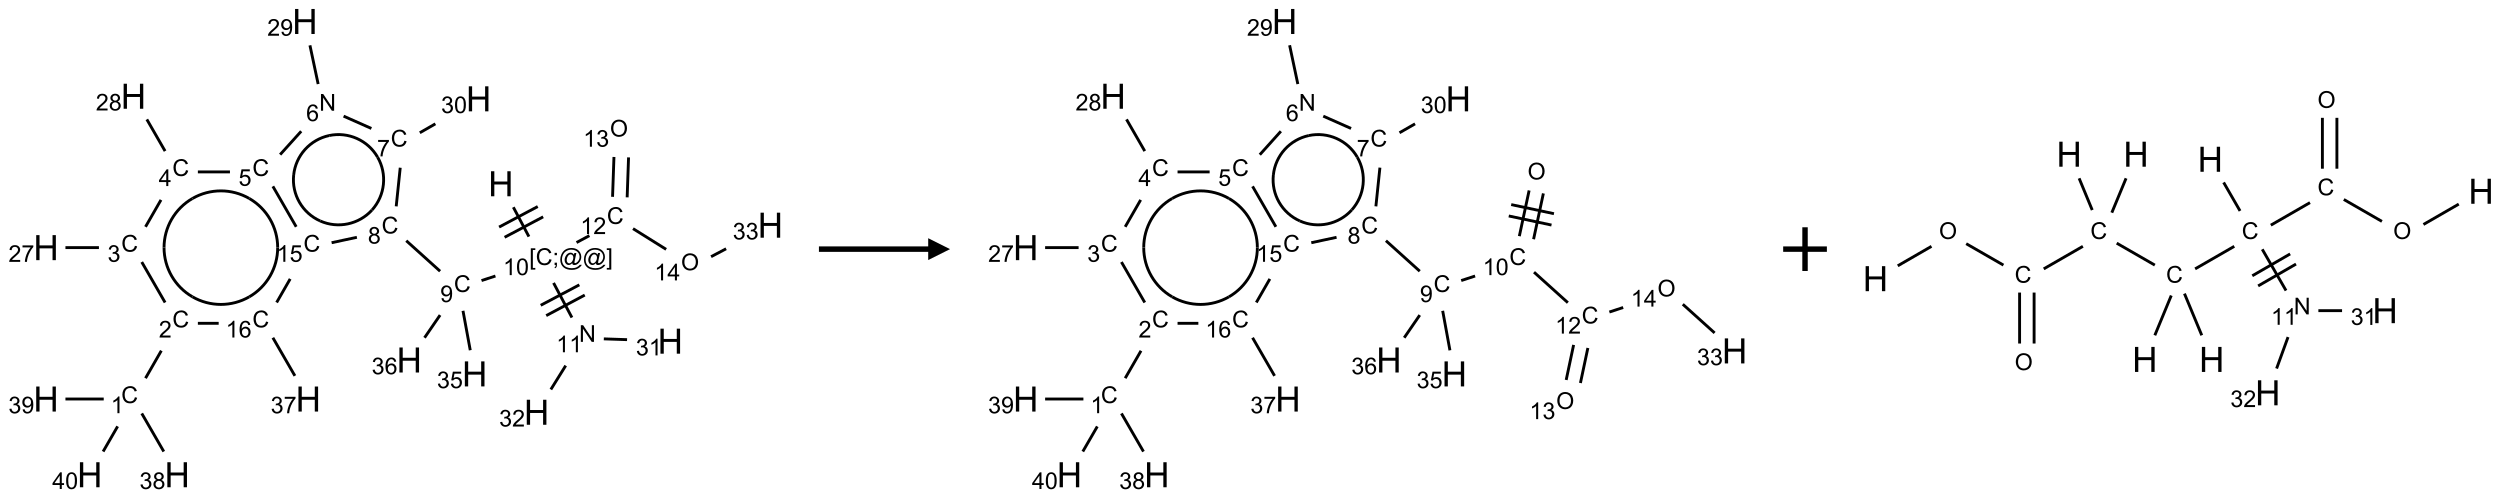 <?xml version="1.0" encoding="UTF-8"?>
<svg xmlns="http://www.w3.org/2000/svg" xmlns:xlink="http://www.w3.org/1999/xlink" width="1144" height="228" viewBox="0 0 1144 228">
<defs>
<g>
<g id="glyph-0-0">
<path d="M 2 0 L 2 -10 L 10 -10 L 10 0 Z M 2.25 -0.25 L 9.75 -0.25 L 9.75 -9.75 L 2.25 -9.75 Z M 2.25 -0.25 "/>
</g>
<g id="glyph-0-1">
<path d="M 1.281 0 L 1.281 -11.453 L 2.797 -11.453 L 2.797 -6.75 L 8.75 -6.75 L 8.75 -11.453 L 10.266 -11.453 L 10.266 0 L 8.75 0 L 8.75 -5.398 L 2.797 -5.398 L 2.797 0 Z M 1.281 0 "/>
</g>
<g id="glyph-1-0">
<path d="M 1.332 0 L 1.332 -6.668 L 6.668 -6.668 L 6.668 0 Z M 1.5 -0.168 L 6.5 -0.168 L 6.5 -6.5 L 1.5 -6.5 Z M 1.5 -0.168 "/>
</g>
<g id="glyph-1-1">
<path d="M 0.723 2.121 L 0.723 -7.637 L 2.793 -7.637 L 2.793 -6.859 L 1.66 -6.859 L 1.66 1.344 L 2.793 1.344 L 2.793 2.121 Z M 0.723 2.121 "/>
</g>
<g id="glyph-1-2">
<path d="M 6.27 -2.676 L 7.281 -2.422 C 7.07 -1.594 6.688 -0.961 6.137 -0.523 C 5.586 -0.086 4.914 0.129 4.121 0.129 C 3.297 0.129 2.629 -0.039 2.113 -0.371 C 1.598 -0.707 1.203 -1.191 0.934 -1.828 C 0.664 -2.465 0.531 -3.145 0.531 -3.875 C 0.531 -4.672 0.684 -5.363 0.988 -5.957 C 1.293 -6.547 1.723 -6.996 2.285 -7.305 C 2.844 -7.613 3.461 -7.766 4.137 -7.766 C 4.898 -7.766 5.543 -7.57 6.062 -7.184 C 6.582 -6.793 6.945 -6.246 7.152 -5.543 L 6.156 -5.309 C 5.98 -5.863 5.723 -6.266 5.387 -6.52 C 5.051 -6.773 4.625 -6.902 4.113 -6.902 C 3.527 -6.902 3.039 -6.762 2.645 -6.48 C 2.25 -6.199 1.973 -5.82 1.812 -5.348 C 1.652 -4.871 1.574 -4.383 1.574 -3.879 C 1.574 -3.23 1.668 -2.664 1.855 -2.18 C 2.047 -1.695 2.34 -1.332 2.738 -1.094 C 3.137 -0.855 3.57 -0.734 4.035 -0.734 C 4.602 -0.734 5.082 -0.898 5.473 -1.223 C 5.867 -1.551 6.133 -2.035 6.27 -2.676 Z M 6.27 -2.676 "/>
</g>
<g id="glyph-1-3">
<path d="M 0.949 -4.465 L 0.949 -5.531 L 2.016 -5.531 L 2.016 -4.465 Z M 0.949 0 L 0.949 -1.066 L 2.016 -1.066 L 2.016 0 C 2.016 0.391 1.945 0.711 1.809 0.949 C 1.668 1.191 1.449 1.379 1.145 1.512 L 0.887 1.109 C 1.082 1.023 1.23 0.895 1.324 0.727 C 1.418 0.559 1.469 0.316 1.48 0 Z M 0.949 0 "/>
</g>
<g id="glyph-1-4">
<path d="M 6.047 -0.848 C 5.82 -0.59 5.57 -0.379 5.289 -0.223 C 5.008 -0.062 4.73 0.016 4.449 0.016 C 4.141 0.016 3.84 -0.074 3.547 -0.254 C 3.254 -0.434 3.02 -0.715 2.836 -1.09 C 2.652 -1.465 2.562 -1.875 2.562 -2.324 C 2.562 -2.875 2.703 -3.43 2.988 -3.98 C 3.27 -4.535 3.621 -4.953 4.043 -5.23 C 4.461 -5.508 4.871 -5.645 5.266 -5.645 C 5.566 -5.645 5.855 -5.566 6.129 -5.41 C 6.402 -5.25 6.641 -5.012 6.84 -4.688 L 7.016 -5.496 L 7.949 -5.496 L 7.199 -2 C 7.094 -1.516 7.043 -1.246 7.043 -1.191 C 7.043 -1.098 7.078 -1.02 7.148 -0.949 C 7.219 -0.883 7.305 -0.848 7.406 -0.848 C 7.59 -0.848 7.832 -0.953 8.129 -1.168 C 8.527 -1.445 8.84 -1.816 9.07 -2.285 C 9.301 -2.75 9.418 -3.234 9.418 -3.73 C 9.418 -4.309 9.27 -4.852 8.973 -5.355 C 8.676 -5.859 8.23 -6.262 7.645 -6.562 C 7.055 -6.863 6.406 -7.016 5.691 -7.016 C 4.879 -7.016 4.137 -6.824 3.465 -6.445 C 2.793 -6.066 2.273 -5.52 1.902 -4.809 C 1.535 -4.098 1.348 -3.34 1.348 -2.527 C 1.348 -1.676 1.535 -0.941 1.902 -0.328 C 2.273 0.285 2.809 0.742 3.508 1.035 C 4.207 1.328 4.984 1.473 5.832 1.473 C 6.742 1.473 7.504 1.32 8.121 1.016 C 8.734 0.711 9.195 0.34 9.5 -0.098 L 10.441 -0.098 C 10.266 0.266 9.961 0.637 9.531 1.016 C 9.102 1.395 8.59 1.695 7.996 1.914 C 7.402 2.133 6.688 2.246 5.848 2.246 C 5.078 2.246 4.367 2.145 3.715 1.949 C 3.066 1.75 2.512 1.453 2.051 1.055 C 1.594 0.656 1.25 0.199 1.016 -0.316 C 0.723 -0.973 0.578 -1.684 0.578 -2.441 C 0.578 -3.289 0.75 -4.098 1.098 -4.863 C 1.523 -5.805 2.125 -6.527 2.902 -7.027 C 3.684 -7.527 4.629 -7.777 5.738 -7.777 C 6.602 -7.777 7.375 -7.602 8.059 -7.246 C 8.746 -6.895 9.285 -6.371 9.684 -5.672 C 10.02 -5.07 10.188 -4.418 10.188 -3.715 C 10.188 -2.707 9.832 -1.812 9.125 -1.031 C 8.492 -0.328 7.801 0.02 7.051 0.02 C 6.812 0.02 6.617 -0.016 6.473 -0.09 C 6.324 -0.16 6.215 -0.266 6.145 -0.402 C 6.102 -0.488 6.066 -0.637 6.047 -0.848 Z M 3.527 -2.262 C 3.527 -1.785 3.641 -1.414 3.863 -1.152 C 4.09 -0.887 4.348 -0.754 4.641 -0.754 C 4.836 -0.754 5.039 -0.812 5.254 -0.93 C 5.469 -1.047 5.676 -1.219 5.871 -1.449 C 6.066 -1.676 6.23 -1.969 6.355 -2.32 C 6.48 -2.672 6.543 -3.027 6.543 -3.379 C 6.543 -3.852 6.426 -4.219 6.191 -4.48 C 5.957 -4.738 5.672 -4.871 5.332 -4.871 C 5.109 -4.871 4.902 -4.812 4.707 -4.699 C 4.512 -4.586 4.32 -4.406 4.137 -4.156 C 3.953 -3.906 3.805 -3.602 3.691 -3.246 C 3.582 -2.887 3.527 -2.559 3.527 -2.262 Z M 3.527 -2.262 "/>
</g>
<g id="glyph-1-5">
<path d="M 2.27 2.121 L 0.203 2.121 L 0.203 1.344 L 1.332 1.344 L 1.332 -6.859 L 0.203 -6.859 L 0.203 -7.637 L 2.27 -7.637 Z M 2.27 2.121 "/>
</g>
<g id="glyph-1-6">
<path d="M 3.973 0 L 3.035 0 L 3.035 -5.973 C 2.809 -5.758 2.516 -5.543 2.148 -5.328 C 1.781 -5.113 1.453 -4.953 1.16 -4.844 L 1.16 -5.75 C 1.684 -5.996 2.145 -6.297 2.535 -6.645 C 2.93 -6.996 3.207 -7.336 3.371 -7.668 L 3.973 -7.668 Z M 3.973 0 "/>
</g>
<g id="glyph-1-7">
<path d="M 0.441 -3.766 C 0.441 -4.668 0.535 -5.395 0.723 -5.945 C 0.906 -6.496 1.184 -6.922 1.551 -7.219 C 1.918 -7.516 2.375 -7.668 2.934 -7.668 C 3.344 -7.668 3.703 -7.586 4.012 -7.418 C 4.32 -7.254 4.574 -7.016 4.777 -6.707 C 4.977 -6.395 5.137 -6.016 5.25 -5.57 C 5.363 -5.125 5.422 -4.523 5.422 -3.766 C 5.422 -2.871 5.328 -2.148 5.145 -1.598 C 4.961 -1.047 4.688 -0.621 4.32 -0.32 C 3.953 -0.02 3.492 0.129 2.934 0.129 C 2.195 0.129 1.617 -0.133 1.199 -0.66 C 0.695 -1.297 0.441 -2.332 0.441 -3.766 Z M 1.406 -3.766 C 1.406 -2.512 1.555 -1.68 1.848 -1.262 C 2.141 -0.848 2.5 -0.641 2.934 -0.641 C 3.363 -0.641 3.727 -0.848 4.02 -1.266 C 4.312 -1.684 4.457 -2.516 4.457 -3.766 C 4.457 -5.023 4.312 -5.859 4.02 -6.27 C 3.727 -6.684 3.359 -6.891 2.922 -6.891 C 2.492 -6.891 2.148 -6.707 1.891 -6.344 C 1.566 -5.879 1.406 -5.02 1.406 -3.766 Z M 1.406 -3.766 "/>
</g>
<g id="glyph-1-8">
<path d="M 0.582 -1.766 L 1.484 -1.848 C 1.562 -1.426 1.707 -1.117 1.922 -0.926 C 2.137 -0.734 2.414 -0.641 2.75 -0.641 C 3.039 -0.641 3.289 -0.707 3.508 -0.84 C 3.727 -0.973 3.902 -1.148 4.043 -1.367 C 4.18 -1.586 4.297 -1.887 4.391 -2.262 C 4.484 -2.637 4.531 -3.016 4.531 -3.406 C 4.531 -3.449 4.531 -3.512 4.527 -3.594 C 4.34 -3.297 4.082 -3.055 3.758 -2.867 C 3.434 -2.68 3.082 -2.59 2.703 -2.59 C 2.07 -2.59 1.535 -2.816 1.098 -3.277 C 0.66 -3.734 0.441 -4.34 0.441 -5.09 C 0.441 -5.863 0.672 -6.484 1.129 -6.957 C 1.586 -7.43 2.156 -7.668 2.844 -7.668 C 3.34 -7.668 3.793 -7.531 4.207 -7.266 C 4.617 -7 4.93 -6.617 5.145 -6.121 C 5.355 -5.629 5.465 -4.91 5.465 -3.973 C 5.465 -2.996 5.359 -2.223 5.145 -1.645 C 4.934 -1.066 4.617 -0.625 4.199 -0.324 C 3.781 -0.02 3.293 0.129 2.73 0.129 C 2.133 0.129 1.645 -0.035 1.266 -0.367 C 0.887 -0.699 0.66 -1.164 0.582 -1.766 Z M 4.422 -5.137 C 4.422 -5.676 4.277 -6.102 3.992 -6.418 C 3.707 -6.734 3.359 -6.891 2.957 -6.891 C 2.543 -6.891 2.18 -6.719 1.871 -6.379 C 1.562 -6.039 1.406 -5.598 1.406 -5.059 C 1.406 -4.57 1.555 -4.176 1.848 -3.871 C 2.141 -3.566 2.5 -3.418 2.934 -3.418 C 3.367 -3.418 3.723 -3.57 4.004 -3.871 C 4.281 -4.176 4.422 -4.598 4.422 -5.137 Z M 4.422 -5.137 "/>
</g>
<g id="glyph-1-9">
<path d="M 1.887 -4.141 C 1.496 -4.281 1.207 -4.484 1.02 -4.75 C 0.832 -5.016 0.738 -5.328 0.738 -5.699 C 0.738 -6.254 0.938 -6.719 1.34 -7.098 C 1.738 -7.477 2.27 -7.668 2.934 -7.668 C 3.598 -7.668 4.137 -7.473 4.543 -7.086 C 4.949 -6.699 5.152 -6.227 5.152 -5.672 C 5.152 -5.316 5.059 -5.008 4.871 -4.746 C 4.688 -4.484 4.406 -4.281 4.027 -4.141 C 4.496 -3.988 4.852 -3.742 5.098 -3.402 C 5.34 -3.062 5.465 -2.656 5.465 -2.184 C 5.465 -1.531 5.234 -0.98 4.77 -0.535 C 4.309 -0.09 3.703 0.129 2.949 0.129 C 2.195 0.129 1.586 -0.094 1.125 -0.539 C 0.664 -0.984 0.434 -1.543 0.434 -2.207 C 0.434 -2.703 0.559 -3.121 0.809 -3.457 C 1.062 -3.793 1.422 -4.02 1.887 -4.141 Z M 1.699 -5.73 C 1.699 -5.367 1.812 -5.074 2.047 -4.844 C 2.281 -4.613 2.582 -4.5 2.953 -4.5 C 3.312 -4.5 3.609 -4.613 3.84 -4.84 C 4.07 -5.066 4.188 -5.348 4.188 -5.676 C 4.188 -6.02 4.07 -6.309 3.832 -6.543 C 3.594 -6.777 3.297 -6.895 2.941 -6.895 C 2.586 -6.895 2.289 -6.781 2.051 -6.551 C 1.816 -6.324 1.699 -6.047 1.699 -5.73 Z M 1.395 -2.203 C 1.395 -1.938 1.461 -1.676 1.586 -1.426 C 1.711 -1.176 1.902 -0.984 2.152 -0.848 C 2.402 -0.711 2.672 -0.641 2.957 -0.641 C 3.406 -0.641 3.777 -0.785 4.066 -1.074 C 4.359 -1.363 4.504 -1.727 4.504 -2.172 C 4.504 -2.625 4.355 -2.996 4.055 -3.293 C 3.754 -3.586 3.379 -3.734 2.926 -3.734 C 2.484 -3.734 2.121 -3.59 1.832 -3.297 C 1.543 -3.004 1.395 -2.641 1.395 -2.203 Z M 1.395 -2.203 "/>
</g>
<g id="glyph-1-10">
<path d="M 0.504 -6.637 L 0.504 -7.535 L 5.449 -7.535 L 5.449 -6.809 C 4.961 -6.289 4.48 -5.602 4.004 -4.746 C 3.527 -3.887 3.156 -3.004 2.895 -2.098 C 2.707 -1.461 2.59 -0.762 2.535 0 L 1.574 0 C 1.582 -0.602 1.703 -1.328 1.926 -2.176 C 2.152 -3.027 2.477 -3.848 2.898 -4.637 C 3.32 -5.426 3.77 -6.094 4.246 -6.637 Z M 0.504 -6.637 "/>
</g>
<g id="glyph-1-11">
<path d="M 0.449 -2.016 L 1.387 -2.141 C 1.492 -1.609 1.676 -1.227 1.934 -0.992 C 2.191 -0.758 2.508 -0.641 2.879 -0.641 C 3.32 -0.641 3.695 -0.793 3.996 -1.098 C 4.301 -1.402 4.453 -1.781 4.453 -2.234 C 4.453 -2.664 4.312 -3.02 4.031 -3.301 C 3.75 -3.578 3.391 -3.719 2.957 -3.719 C 2.781 -3.719 2.562 -3.684 2.297 -3.613 L 2.402 -4.438 C 2.465 -4.43 2.516 -4.426 2.551 -4.426 C 2.949 -4.426 3.312 -4.531 3.629 -4.738 C 3.949 -4.949 4.109 -5.27 4.109 -5.703 C 4.109 -6.047 3.992 -6.332 3.762 -6.559 C 3.527 -6.785 3.227 -6.895 2.859 -6.895 C 2.496 -6.895 2.191 -6.781 1.949 -6.551 C 1.707 -6.324 1.547 -5.98 1.48 -5.52 L 0.543 -5.688 C 0.656 -6.316 0.918 -6.805 1.324 -7.148 C 1.73 -7.492 2.234 -7.668 2.84 -7.668 C 3.254 -7.668 3.641 -7.578 3.988 -7.398 C 4.34 -7.219 4.609 -6.977 4.793 -6.668 C 4.98 -6.359 5.074 -6.031 5.074 -5.684 C 5.074 -5.352 4.984 -5.051 4.809 -4.781 C 4.629 -4.512 4.367 -4.297 4.02 -4.137 C 4.473 -4.031 4.824 -3.816 5.074 -3.488 C 5.324 -3.16 5.449 -2.75 5.449 -2.254 C 5.449 -1.59 5.203 -1.023 4.719 -0.559 C 4.234 -0.098 3.617 0.137 2.875 0.137 C 2.203 0.137 1.648 -0.062 1.207 -0.465 C 0.762 -0.863 0.512 -1.379 0.449 -2.016 Z M 0.449 -2.016 "/>
</g>
<g id="glyph-1-12">
<path d="M 0.812 0 L 0.812 -7.637 L 1.848 -7.637 L 5.859 -1.641 L 5.859 -7.637 L 6.828 -7.637 L 6.828 0 L 5.793 0 L 1.781 -6 L 1.781 0 Z M 0.812 0 "/>
</g>
<g id="glyph-1-13">
<path d="M 5.309 -5.766 L 4.375 -5.691 C 4.293 -6.059 4.172 -6.328 4.02 -6.496 C 3.766 -6.762 3.453 -6.895 3.082 -6.895 C 2.785 -6.895 2.523 -6.812 2.297 -6.645 C 2 -6.43 1.77 -6.117 1.598 -5.703 C 1.43 -5.289 1.34 -4.703 1.332 -3.938 C 1.559 -4.281 1.836 -4.535 2.16 -4.703 C 2.488 -4.871 2.828 -4.953 3.188 -4.953 C 3.812 -4.953 4.344 -4.723 4.785 -4.262 C 5.223 -3.801 5.441 -3.207 5.441 -2.48 C 5.441 -2 5.34 -1.555 5.133 -1.145 C 4.926 -0.73 4.641 -0.418 4.281 -0.199 C 3.922 0.02 3.512 0.129 3.051 0.129 C 2.27 0.129 1.633 -0.156 1.141 -0.73 C 0.648 -1.305 0.402 -2.254 0.402 -3.574 C 0.402 -5.051 0.672 -6.121 1.219 -6.793 C 1.695 -7.375 2.336 -7.668 3.141 -7.668 C 3.742 -7.668 4.234 -7.5 4.617 -7.16 C 5 -6.824 5.23 -6.359 5.309 -5.766 Z M 1.48 -2.473 C 1.48 -2.152 1.547 -1.844 1.684 -1.547 C 1.82 -1.25 2.016 -1.027 2.262 -0.871 C 2.508 -0.719 2.766 -0.641 3.035 -0.641 C 3.434 -0.641 3.773 -0.801 4.059 -1.121 C 4.344 -1.441 4.484 -1.875 4.484 -2.422 C 4.484 -2.949 4.344 -3.367 4.062 -3.668 C 3.781 -3.973 3.426 -4.125 3 -4.125 C 2.578 -4.125 2.219 -3.973 1.922 -3.668 C 1.625 -3.363 1.48 -2.969 1.48 -2.473 Z M 1.48 -2.473 "/>
</g>
<g id="glyph-1-14">
<path d="M 5.371 -0.902 L 5.371 0 L 0.324 0 C 0.316 -0.227 0.352 -0.441 0.434 -0.652 C 0.562 -0.996 0.766 -1.332 1.051 -1.668 C 1.332 -2 1.742 -2.387 2.277 -2.824 C 3.105 -3.504 3.668 -4.043 3.957 -4.441 C 4.25 -4.84 4.395 -5.215 4.395 -5.566 C 4.395 -5.938 4.262 -6.254 3.996 -6.508 C 3.73 -6.762 3.387 -6.891 2.957 -6.891 C 2.508 -6.891 2.145 -6.754 1.875 -6.484 C 1.605 -6.215 1.469 -5.84 1.465 -5.359 L 0.5 -5.457 C 0.566 -6.176 0.812 -6.727 1.246 -7.102 C 1.676 -7.477 2.254 -7.668 2.98 -7.668 C 3.711 -7.668 4.293 -7.465 4.719 -7.059 C 5.145 -6.652 5.359 -6.148 5.359 -5.547 C 5.359 -5.242 5.297 -4.941 5.172 -4.645 C 5.047 -4.352 4.84 -4.039 4.551 -3.715 C 4.262 -3.387 3.777 -2.938 3.105 -2.371 C 2.543 -1.898 2.18 -1.578 2.02 -1.41 C 1.859 -1.242 1.73 -1.07 1.625 -0.902 Z M 5.371 -0.902 "/>
</g>
<g id="glyph-1-15">
<path d="M 0.441 -2 L 1.426 -2.082 C 1.5 -1.605 1.668 -1.242 1.934 -1.004 C 2.199 -0.762 2.52 -0.641 2.895 -0.641 C 3.348 -0.641 3.73 -0.812 4.043 -1.152 C 4.355 -1.492 4.512 -1.941 4.512 -2.504 C 4.512 -3.039 4.359 -3.461 4.059 -3.77 C 3.758 -4.078 3.367 -4.234 2.879 -4.234 C 2.578 -4.234 2.305 -4.164 2.062 -4.027 C 1.82 -3.891 1.629 -3.715 1.488 -3.496 L 0.609 -3.609 L 1.348 -7.531 L 5.145 -7.531 L 5.145 -6.637 L 2.098 -6.637 L 1.688 -4.582 C 2.145 -4.902 2.625 -5.062 3.129 -5.062 C 3.797 -5.062 4.359 -4.832 4.816 -4.371 C 5.277 -3.91 5.504 -3.312 5.504 -2.59 C 5.504 -1.898 5.305 -1.301 4.902 -0.797 C 4.41 -0.18 3.742 0.129 2.895 0.129 C 2.199 0.129 1.633 -0.062 1.195 -0.453 C 0.758 -0.844 0.504 -1.359 0.441 -2 Z M 0.441 -2 "/>
</g>
<g id="glyph-1-16">
<path d="M 3.449 0 L 3.449 -1.828 L 0.137 -1.828 L 0.137 -2.688 L 3.621 -7.637 L 4.387 -7.637 L 4.387 -2.688 L 5.418 -2.688 L 5.418 -1.828 L 4.387 -1.828 L 4.387 0 Z M 3.449 -2.688 L 3.449 -6.129 L 1.059 -2.688 Z M 3.449 -2.688 "/>
</g>
<g id="glyph-1-17">
<path d="M 0.516 -3.719 C 0.516 -4.984 0.855 -5.977 1.535 -6.695 C 2.215 -7.414 3.094 -7.77 4.172 -7.77 C 4.875 -7.77 5.512 -7.602 6.078 -7.266 C 6.645 -6.93 7.074 -6.461 7.371 -5.855 C 7.668 -5.254 7.816 -4.57 7.816 -3.809 C 7.816 -3.035 7.66 -2.34 7.348 -1.73 C 7.035 -1.117 6.594 -0.656 6.02 -0.34 C 5.449 -0.027 4.828 0.129 4.168 0.129 C 3.449 0.129 2.805 -0.043 2.238 -0.391 C 1.672 -0.738 1.246 -1.211 0.953 -1.812 C 0.66 -2.414 0.516 -3.047 0.516 -3.719 Z M 1.559 -3.703 C 1.559 -2.781 1.805 -2.059 2.301 -1.527 C 2.793 -1 3.414 -0.734 4.16 -0.734 C 4.922 -0.734 5.547 -1 6.039 -1.535 C 6.531 -2.07 6.777 -2.828 6.777 -3.812 C 6.777 -4.434 6.672 -4.977 6.461 -5.441 C 6.25 -5.902 5.945 -6.262 5.539 -6.52 C 5.133 -6.773 4.68 -6.902 4.176 -6.902 C 3.461 -6.902 2.848 -6.656 2.332 -6.164 C 1.816 -5.672 1.559 -4.852 1.559 -3.703 Z M 1.559 -3.703 "/>
</g>
</g>
</defs>
<path fill="none" stroke-width="0.033" stroke-linecap="butt" stroke-linejoin="miter" stroke="rgb(0%, 0%, 0%)" stroke-opacity="1" stroke-miterlimit="10" d="M 5.346 2.125 L 5.524 2.461 " transform="matrix(40, 0, 0, 40, 21.066, 9.826)"/>
<path fill="none" stroke-width="0.033" stroke-linecap="butt" stroke-linejoin="miter" stroke="rgb(0%, 0%, 0%)" stroke-opacity="1" stroke-miterlimit="10" d="M 5.246 2.469 L 5.687 2.235 " transform="matrix(40, 0, 0, 40, 21.066, 9.826)"/>
<path fill="none" stroke-width="0.033" stroke-linecap="butt" stroke-linejoin="miter" stroke="rgb(0%, 0%, 0%)" stroke-opacity="1" stroke-miterlimit="10" d="M 5.183 2.352 L 5.625 2.117 " transform="matrix(40, 0, 0, 40, 21.066, 9.826)"/>
<path fill="none" stroke-width="0.033" stroke-linecap="butt" stroke-linejoin="miter" stroke="rgb(0%, 0%, 0%)" stroke-opacity="1" stroke-miterlimit="10" d="M 5.141 2.912 L 4.982 2.964 " transform="matrix(40, 0, 0, 40, 21.066, 9.826)"/>
<path fill="none" stroke-width="0.033" stroke-linecap="butt" stroke-linejoin="miter" stroke="rgb(0%, 0%, 0%)" stroke-opacity="1" stroke-miterlimit="10" d="M 4.508 2.857 L 4.121 2.508 " transform="matrix(40, 0, 0, 40, 21.066, 9.826)"/>
<path fill="none" stroke-width="0.033" stroke-linecap="butt" stroke-linejoin="miter" stroke="rgb(0%, 0%, 0%)" stroke-opacity="1" stroke-miterlimit="10" d="M 4.006 2.115 L 4.052 1.673 " transform="matrix(40, 0, 0, 40, 21.066, 9.826)"/>
<path fill="none" stroke-width="0.033" stroke-linecap="butt" stroke-linejoin="miter" stroke="rgb(0%, 0%, 0%)" stroke-opacity="1" stroke-miterlimit="10" d="M 4.276 1.273 L 4.454 1.171 " transform="matrix(40, 0, 0, 40, 21.066, 9.826)"/>
<path fill="none" stroke-width="0.033" stroke-linecap="butt" stroke-linejoin="miter" stroke="rgb(0%, 0%, 0%)" stroke-opacity="1" stroke-miterlimit="10" d="M 3.722 1.224 L 3.404 1.083 " transform="matrix(40, 0, 0, 40, 21.066, 9.826)"/>
<path fill="none" stroke-width="0.033" stroke-linecap="butt" stroke-linejoin="miter" stroke="rgb(0%, 0%, 0%)" stroke-opacity="1" stroke-miterlimit="10" d="M 3.113 0.716 L 3.019 0.273 " transform="matrix(40, 0, 0, 40, 21.066, 9.826)"/>
<path fill="none" stroke-width="0.033" stroke-linecap="butt" stroke-linejoin="miter" stroke="rgb(0%, 0%, 0%)" stroke-opacity="1" stroke-miterlimit="10" d="M 2.919 1.256 L 2.678 1.523 " transform="matrix(40, 0, 0, 40, 21.066, 9.826)"/>
<path fill="none" stroke-width="0.033" stroke-linecap="butt" stroke-linejoin="miter" stroke="rgb(0%, 0%, 0%)" stroke-opacity="1" stroke-miterlimit="10" d="M 2.104 1.721 L 1.737 1.721 " transform="matrix(40, 0, 0, 40, 21.066, 9.826)"/>
<path fill="none" stroke-width="0.033" stroke-linecap="butt" stroke-linejoin="miter" stroke="rgb(0%, 0%, 0%)" stroke-opacity="1" stroke-miterlimit="10" d="M 1.362 1.483 L 1.153 1.12 " transform="matrix(40, 0, 0, 40, 21.066, 9.826)"/>
<path fill="none" stroke-width="0.033" stroke-linecap="butt" stroke-linejoin="miter" stroke="rgb(0%, 0%, 0%)" stroke-opacity="1" stroke-miterlimit="10" d="M 1.315 2.041 L 1.138 2.349 " transform="matrix(40, 0, 0, 40, 21.066, 9.826)"/>
<path fill="none" stroke-width="0.033" stroke-linecap="butt" stroke-linejoin="miter" stroke="rgb(0%, 0%, 0%)" stroke-opacity="1" stroke-miterlimit="10" d="M 0.605 2.587 L 0.222 2.587 " transform="matrix(40, 0, 0, 40, 21.066, 9.826)"/>
<path fill="none" stroke-width="0.033" stroke-linecap="butt" stroke-linejoin="miter" stroke="rgb(0%, 0%, 0%)" stroke-opacity="1" stroke-miterlimit="10" d="M 1.095 2.752 L 1.362 3.215 " transform="matrix(40, 0, 0, 40, 21.066, 9.826)"/>
<path fill="none" stroke-width="0.033" stroke-linecap="butt" stroke-linejoin="miter" stroke="rgb(0%, 0%, 0%)" stroke-opacity="1" stroke-miterlimit="10" d="M 1.319 3.766 L 1.138 4.081 " transform="matrix(40, 0, 0, 40, 21.066, 9.826)"/>
<path fill="none" stroke-width="0.033" stroke-linecap="butt" stroke-linejoin="miter" stroke="rgb(0%, 0%, 0%)" stroke-opacity="1" stroke-miterlimit="10" d="M 1.095 4.484 L 1.347 4.92 " transform="matrix(40, 0, 0, 40, 21.066, 9.826)"/>
<path fill="none" stroke-width="0.033" stroke-linecap="butt" stroke-linejoin="miter" stroke="rgb(0%, 0%, 0%)" stroke-opacity="1" stroke-miterlimit="10" d="M 0.66 4.319 L 0.222 4.319 " transform="matrix(40, 0, 0, 40, 21.066, 9.826)"/>
<path fill="none" stroke-width="0.033" stroke-linecap="butt" stroke-linejoin="miter" stroke="rgb(0%, 0%, 0%)" stroke-opacity="1" stroke-miterlimit="10" d="M 0.819 4.632 L 0.653 4.92 " transform="matrix(40, 0, 0, 40, 21.066, 9.826)"/>
<path fill="none" stroke-width="0.033" stroke-linecap="butt" stroke-linejoin="miter" stroke="rgb(0%, 0%, 0%)" stroke-opacity="1" stroke-miterlimit="10" d="M 1.737 3.453 L 1.975 3.453 " transform="matrix(40, 0, 0, 40, 21.066, 9.826)"/>
<path fill="none" stroke-width="0.033" stroke-linecap="butt" stroke-linejoin="miter" stroke="rgb(0%, 0%, 0%)" stroke-opacity="1" stroke-miterlimit="10" d="M 2.595 3.618 L 2.847 4.054 " transform="matrix(40, 0, 0, 40, 21.066, 9.826)"/>
<path fill="none" stroke-width="0.033" stroke-linecap="butt" stroke-linejoin="miter" stroke="rgb(0%, 0%, 0%)" stroke-opacity="1" stroke-miterlimit="10" d="M 2.638 3.215 L 2.793 2.945 " transform="matrix(40, 0, 0, 40, 21.066, 9.826)"/>
<path fill="none" stroke-width="0.033" stroke-linecap="butt" stroke-linejoin="miter" stroke="rgb(0%, 0%, 0%)" stroke-opacity="1" stroke-miterlimit="10" d="M 2.862 2.349 L 2.595 1.886 " transform="matrix(40, 0, 0, 40, 21.066, 9.826)"/>
<path fill="none" stroke-width="0.033" stroke-linecap="butt" stroke-linejoin="miter" stroke="rgb(0%, 0%, 0%)" stroke-opacity="1" stroke-miterlimit="10" d="M 3.267 2.531 L 3.556 2.469 " transform="matrix(40, 0, 0, 40, 21.066, 9.826)"/>
<path fill="none" stroke-width="0.033" stroke-linecap="butt" stroke-linejoin="miter" stroke="rgb(0%, 0%, 0%)" stroke-opacity="1" stroke-miterlimit="10" d="M 4.77 3.31 L 4.853 3.761 " transform="matrix(40, 0, 0, 40, 21.066, 9.826)"/>
<path fill="none" stroke-width="0.033" stroke-linecap="butt" stroke-linejoin="miter" stroke="rgb(0%, 0%, 0%)" stroke-opacity="1" stroke-miterlimit="10" d="M 4.508 3.359 L 4.33 3.618 " transform="matrix(40, 0, 0, 40, 21.066, 9.826)"/>
<path fill="none" stroke-width="0.033" stroke-linecap="butt" stroke-linejoin="miter" stroke="rgb(0%, 0%, 0%)" stroke-opacity="1" stroke-miterlimit="10" d="M 5.806 2.991 L 6.016 3.387 " transform="matrix(40, 0, 0, 40, 21.066, 9.826)"/>
<path fill="none" stroke-width="0.033" stroke-linecap="butt" stroke-linejoin="miter" stroke="rgb(0%, 0%, 0%)" stroke-opacity="1" stroke-miterlimit="10" d="M 5.722 3.365 L 6.163 3.13 " transform="matrix(40, 0, 0, 40, 21.066, 9.826)"/>
<path fill="none" stroke-width="0.033" stroke-linecap="butt" stroke-linejoin="miter" stroke="rgb(0%, 0%, 0%)" stroke-opacity="1" stroke-miterlimit="10" d="M 5.659 3.247 L 6.101 3.013 " transform="matrix(40, 0, 0, 40, 21.066, 9.826)"/>
<path fill="none" stroke-width="0.033" stroke-linecap="butt" stroke-linejoin="miter" stroke="rgb(0%, 0%, 0%)" stroke-opacity="1" stroke-miterlimit="10" d="M 6.381 3.631 L 6.647 3.64 " transform="matrix(40, 0, 0, 40, 21.066, 9.826)"/>
<path fill="none" stroke-width="0.033" stroke-linecap="butt" stroke-linejoin="miter" stroke="rgb(0%, 0%, 0%)" stroke-opacity="1" stroke-miterlimit="10" d="M 5.945 3.937 L 5.775 4.21 " transform="matrix(40, 0, 0, 40, 21.066, 9.826)"/>
<path fill="none" stroke-width="0.033" stroke-linecap="butt" stroke-linejoin="miter" stroke="rgb(0%, 0%, 0%)" stroke-opacity="1" stroke-miterlimit="10" d="M 6.069 2.529 L 6.216 2.45 " transform="matrix(40, 0, 0, 40, 21.066, 9.826)"/>
<path fill="none" stroke-width="0.033" stroke-linecap="butt" stroke-linejoin="miter" stroke="rgb(0%, 0%, 0%)" stroke-opacity="1" stroke-miterlimit="10" d="M 6.648 2.012 L 6.664 1.555 " transform="matrix(40, 0, 0, 40, 21.066, 9.826)"/>
<path fill="none" stroke-width="0.033" stroke-linecap="butt" stroke-linejoin="miter" stroke="rgb(0%, 0%, 0%)" stroke-opacity="1" stroke-miterlimit="10" d="M 6.481 2.006 L 6.497 1.55 " transform="matrix(40, 0, 0, 40, 21.066, 9.826)"/>
<path fill="none" stroke-width="0.033" stroke-linecap="butt" stroke-linejoin="miter" stroke="rgb(0%, 0%, 0%)" stroke-opacity="1" stroke-miterlimit="10" d="M 6.715 2.37 L 7.094 2.607 " transform="matrix(40, 0, 0, 40, 21.066, 9.826)"/>
<path fill="none" stroke-width="0.033" stroke-linecap="butt" stroke-linejoin="miter" stroke="rgb(0%, 0%, 0%)" stroke-opacity="1" stroke-miterlimit="10" d="M 7.608 2.691 L 7.78 2.6 " transform="matrix(40, 0, 0, 40, 21.066, 9.826)"/>
<path fill="none" stroke-width="0.033" stroke-linecap="butt" stroke-linejoin="miter" stroke="rgb(0%, 0%, 0%)" stroke-opacity="1" stroke-miterlimit="10" d="M 3.793 1.552 C 3.905 1.746 3.879 1.989 3.73 2.156 " transform="matrix(40, 0, 0, 40, 21.066, 9.826)"/>
<path fill="none" stroke-width="0.033" stroke-linecap="butt" stroke-linejoin="miter" stroke="rgb(0%, 0%, 0%)" stroke-opacity="1" stroke-miterlimit="10" d="M 3.239 1.305 C 3.457 1.259 3.681 1.358 3.793 1.552 " transform="matrix(40, 0, 0, 40, 21.066, 9.826)"/>
<path fill="none" stroke-width="0.033" stroke-linecap="butt" stroke-linejoin="miter" stroke="rgb(0%, 0%, 0%)" stroke-opacity="1" stroke-miterlimit="10" d="M 2.833 1.756 C 2.856 1.534 3.02 1.352 3.239 1.305 " transform="matrix(40, 0, 0, 40, 21.066, 9.826)"/>
<path fill="none" stroke-width="0.033" stroke-linecap="butt" stroke-linejoin="miter" stroke="rgb(0%, 0%, 0%)" stroke-opacity="1" stroke-miterlimit="10" d="M 3.136 2.282 C 2.932 2.191 2.809 1.979 2.833 1.756 " transform="matrix(40, 0, 0, 40, 21.066, 9.826)"/>
<path fill="none" stroke-width="0.033" stroke-linecap="butt" stroke-linejoin="miter" stroke="rgb(0%, 0%, 0%)" stroke-opacity="1" stroke-miterlimit="10" d="M 3.73 2.156 C 3.58 2.322 3.34 2.373 3.136 2.282 " transform="matrix(40, 0, 0, 40, 21.066, 9.826)"/>
<path fill="none" stroke-width="0.033" stroke-linecap="butt" stroke-linejoin="miter" stroke="rgb(0%, 0%, 0%)" stroke-opacity="1" stroke-miterlimit="10" d="M 1.675 2.025 C 1.876 1.909 2.124 1.909 2.325 2.025 " transform="matrix(40, 0, 0, 40, 21.066, 9.826)"/>
<path fill="none" stroke-width="0.033" stroke-linecap="butt" stroke-linejoin="miter" stroke="rgb(0%, 0%, 0%)" stroke-opacity="1" stroke-miterlimit="10" d="M 1.35 2.587 C 1.35 2.355 1.474 2.141 1.675 2.025 " transform="matrix(40, 0, 0, 40, 21.066, 9.826)"/>
<path fill="none" stroke-width="0.033" stroke-linecap="butt" stroke-linejoin="miter" stroke="rgb(0%, 0%, 0%)" stroke-opacity="1" stroke-miterlimit="10" d="M 1.675 3.15 C 1.474 3.034 1.35 2.819 1.35 2.587 " transform="matrix(40, 0, 0, 40, 21.066, 9.826)"/>
<path fill="none" stroke-width="0.033" stroke-linecap="butt" stroke-linejoin="miter" stroke="rgb(0%, 0%, 0%)" stroke-opacity="1" stroke-miterlimit="10" d="M 2.325 3.15 C 2.124 3.266 1.876 3.266 1.675 3.15 " transform="matrix(40, 0, 0, 40, 21.066, 9.826)"/>
<path fill="none" stroke-width="0.033" stroke-linecap="butt" stroke-linejoin="miter" stroke="rgb(0%, 0%, 0%)" stroke-opacity="1" stroke-miterlimit="10" d="M 2.65 2.587 C 2.65 2.819 2.526 3.034 2.325 3.15 " transform="matrix(40, 0, 0, 40, 21.066, 9.826)"/>
<path fill="none" stroke-width="0.033" stroke-linecap="butt" stroke-linejoin="miter" stroke="rgb(0%, 0%, 0%)" stroke-opacity="1" stroke-miterlimit="10" d="M 2.325 2.025 C 2.526 2.141 2.65 2.355 2.65 2.587 " transform="matrix(40, 0, 0, 40, 21.066, 9.826)"/>
<g fill="rgb(0%, 0%, 0%)" fill-opacity="1">
<use xlink:href="#glyph-0-1" x="223.41" y="89.816"/>
</g>
<g fill="rgb(0%, 0%, 0%)" fill-opacity="1">
<use xlink:href="#glyph-1-1" x="242.172" y="121.258"/>
<use xlink:href="#glyph-1-2" x="245.135" y="121.258"/>
<use xlink:href="#glyph-1-3" x="252.839" y="121.258"/>
<use xlink:href="#glyph-1-4" x="255.802" y="121.258"/>
<use xlink:href="#glyph-1-4" x="266.63" y="121.258"/>
<use xlink:href="#glyph-1-5" x="277.458" y="121.258"/>
</g>
<g fill="rgb(0%, 0%, 0%)" fill-opacity="1">
<use xlink:href="#glyph-1-6" x="230.207" y="125.887"/>
<use xlink:href="#glyph-1-7" x="236.139" y="125.887"/>
</g>
<g fill="rgb(0%, 0%, 0%)" fill-opacity="1">
<use xlink:href="#glyph-1-2" x="207.699" y="133.613"/>
</g>
<g fill="rgb(0%, 0%, 0%)" fill-opacity="1">
<use xlink:href="#glyph-1-8" x="201.434" y="138.25"/>
</g>
<g fill="rgb(0%, 0%, 0%)" fill-opacity="1">
<use xlink:href="#glyph-1-2" x="174.602" y="106.848"/>
</g>
<g fill="rgb(0%, 0%, 0%)" fill-opacity="1">
<use xlink:href="#glyph-1-9" x="168.332" y="111.484"/>
</g>
<g fill="rgb(0%, 0%, 0%)" fill-opacity="1">
<use xlink:href="#glyph-1-2" x="178.781" y="67.066"/>
</g>
<g fill="rgb(0%, 0%, 0%)" fill-opacity="1">
<use xlink:href="#glyph-1-10" x="172.527" y="71.574"/>
</g>
<g fill="rgb(0%, 0%, 0%)" fill-opacity="1">
<use xlink:href="#glyph-0-1" x="213.242" y="50.949"/>
</g>
<g fill="rgb(0%, 0%, 0%)" fill-opacity="1">
<use xlink:href="#glyph-1-11" x="201.836" y="51.742"/>
<use xlink:href="#glyph-1-7" x="207.768" y="51.742"/>
</g>
<g fill="rgb(0%, 0%, 0%)" fill-opacity="1">
<use xlink:href="#glyph-1-12" x="146.066" y="50.664"/>
</g>
<g fill="rgb(0%, 0%, 0%)" fill-opacity="1">
<use xlink:href="#glyph-1-13" x="140.102" y="55.434"/>
</g>
<g fill="rgb(0%, 0%, 0%)" fill-opacity="1">
<use xlink:href="#glyph-0-1" x="133.742" y="15.555"/>
</g>
<g fill="rgb(0%, 0%, 0%)" fill-opacity="1">
<use xlink:href="#glyph-1-14" x="122.293" y="16.348"/>
<use xlink:href="#glyph-1-8" x="128.225" y="16.348"/>
</g>
<g fill="rgb(0%, 0%, 0%)" fill-opacity="1">
<use xlink:href="#glyph-1-2" x="115.473" y="80.523"/>
</g>
<g fill="rgb(0%, 0%, 0%)" fill-opacity="1">
<use xlink:href="#glyph-1-15" x="109.164" y="85.027"/>
</g>
<g fill="rgb(0%, 0%, 0%)" fill-opacity="1">
<use xlink:href="#glyph-1-2" x="78.848" y="80.523"/>
</g>
<g fill="rgb(0%, 0%, 0%)" fill-opacity="1">
<use xlink:href="#glyph-1-16" x="72.629" y="85.129"/>
</g>
<g fill="rgb(0%, 0%, 0%)" fill-opacity="1">
<use xlink:href="#glyph-0-1" x="55.293" y="49.766"/>
</g>
<g fill="rgb(0%, 0%, 0%)" fill-opacity="1">
<use xlink:href="#glyph-1-14" x="43.848" y="50.559"/>
<use xlink:href="#glyph-1-9" x="49.78" y="50.559"/>
</g>
<g fill="rgb(0%, 0%, 0%)" fill-opacity="1">
<use xlink:href="#glyph-1-2" x="55.473" y="115.164"/>
</g>
<g fill="rgb(0%, 0%, 0%)" fill-opacity="1">
<use xlink:href="#glyph-1-11" x="49.223" y="119.801"/>
</g>
<g fill="rgb(0%, 0%, 0%)" fill-opacity="1">
<use xlink:href="#glyph-0-1" x="15.293" y="119.047"/>
</g>
<g fill="rgb(0%, 0%, 0%)" fill-opacity="1">
<use xlink:href="#glyph-1-14" x="3.863" y="119.84"/>
<use xlink:href="#glyph-1-10" x="9.796" y="119.84"/>
</g>
<g fill="rgb(0%, 0%, 0%)" fill-opacity="1">
<use xlink:href="#glyph-1-2" x="78.848" y="149.805"/>
</g>
<g fill="rgb(0%, 0%, 0%)" fill-opacity="1">
<use xlink:href="#glyph-1-14" x="72.676" y="154.441"/>
</g>
<g fill="rgb(0%, 0%, 0%)" fill-opacity="1">
<use xlink:href="#glyph-1-2" x="55.473" y="184.445"/>
</g>
<g fill="rgb(0%, 0%, 0%)" fill-opacity="1">
<use xlink:href="#glyph-1-6" x="50.695" y="189.082"/>
</g>
<g fill="rgb(0%, 0%, 0%)" fill-opacity="1">
<use xlink:href="#glyph-0-1" x="75.293" y="222.969"/>
</g>
<g fill="rgb(0%, 0%, 0%)" fill-opacity="1">
<use xlink:href="#glyph-1-11" x="63.844" y="223.762"/>
<use xlink:href="#glyph-1-9" x="69.776" y="223.762"/>
</g>
<g fill="rgb(0%, 0%, 0%)" fill-opacity="1">
<use xlink:href="#glyph-0-1" x="15.293" y="188.328"/>
</g>
<g fill="rgb(0%, 0%, 0%)" fill-opacity="1">
<use xlink:href="#glyph-1-11" x="3.844" y="189.121"/>
<use xlink:href="#glyph-1-8" x="9.776" y="189.121"/>
</g>
<g fill="rgb(0%, 0%, 0%)" fill-opacity="1">
<use xlink:href="#glyph-0-1" x="35.293" y="222.969"/>
</g>
<g fill="rgb(0%, 0%, 0%)" fill-opacity="1">
<use xlink:href="#glyph-1-16" x="23.887" y="223.762"/>
<use xlink:href="#glyph-1-7" x="29.819" y="223.762"/>
</g>
<g fill="rgb(0%, 0%, 0%)" fill-opacity="1">
<use xlink:href="#glyph-1-2" x="115.473" y="149.805"/>
</g>
<g fill="rgb(0%, 0%, 0%)" fill-opacity="1">
<use xlink:href="#glyph-1-6" x="103.293" y="154.441"/>
<use xlink:href="#glyph-1-13" x="109.225" y="154.441"/>
</g>
<g fill="rgb(0%, 0%, 0%)" fill-opacity="1">
<use xlink:href="#glyph-0-1" x="135.293" y="188.328"/>
</g>
<g fill="rgb(0%, 0%, 0%)" fill-opacity="1">
<use xlink:href="#glyph-1-11" x="123.859" y="189.121"/>
<use xlink:href="#glyph-1-10" x="129.792" y="189.121"/>
</g>
<g fill="rgb(0%, 0%, 0%)" fill-opacity="1">
<use xlink:href="#glyph-1-2" x="138.848" y="115.164"/>
</g>
<g fill="rgb(0%, 0%, 0%)" fill-opacity="1">
<use xlink:href="#glyph-1-6" x="126.605" y="119.801"/>
<use xlink:href="#glyph-1-15" x="132.538" y="119.801"/>
</g>
<g fill="rgb(0%, 0%, 0%)" fill-opacity="1">
<use xlink:href="#glyph-0-1" x="211.434" y="176.824"/>
</g>
<g fill="rgb(0%, 0%, 0%)" fill-opacity="1">
<use xlink:href="#glyph-1-11" x="199.945" y="177.617"/>
<use xlink:href="#glyph-1-15" x="205.878" y="177.617"/>
</g>
<g fill="rgb(0%, 0%, 0%)" fill-opacity="1">
<use xlink:href="#glyph-0-1" x="181.488" y="170.461"/>
</g>
<g fill="rgb(0%, 0%, 0%)" fill-opacity="1">
<use xlink:href="#glyph-1-11" x="170.062" y="171.254"/>
<use xlink:href="#glyph-1-13" x="175.995" y="171.254"/>
</g>
<g fill="rgb(0%, 0%, 0%)" fill-opacity="1">
<use xlink:href="#glyph-1-12" x="264.977" y="156.438"/>
</g>
<g fill="rgb(0%, 0%, 0%)" fill-opacity="1">
<use xlink:href="#glyph-1-6" x="254.547" y="161.207"/>
<use xlink:href="#glyph-1-6" x="260.479" y="161.207"/>
</g>
<g fill="rgb(0%, 0%, 0%)" fill-opacity="1">
<use xlink:href="#glyph-0-1" x="300.941" y="161.848"/>
</g>
<g fill="rgb(0%, 0%, 0%)" fill-opacity="1">
<use xlink:href="#glyph-1-11" x="290.984" y="162.641"/>
<use xlink:href="#glyph-1-6" x="296.917" y="162.641"/>
</g>
<g fill="rgb(0%, 0%, 0%)" fill-opacity="1">
<use xlink:href="#glyph-0-1" x="239.77" y="194.375"/>
</g>
<g fill="rgb(0%, 0%, 0%)" fill-opacity="1">
<use xlink:href="#glyph-1-11" x="228.414" y="195.168"/>
<use xlink:href="#glyph-1-14" x="234.346" y="195.168"/>
</g>
<g fill="rgb(0%, 0%, 0%)" fill-opacity="1">
<use xlink:href="#glyph-1-2" x="277.688" y="102.473"/>
</g>
<g fill="rgb(0%, 0%, 0%)" fill-opacity="1">
<use xlink:href="#glyph-1-6" x="265.578" y="107.109"/>
<use xlink:href="#glyph-1-14" x="271.51" y="107.109"/>
</g>
<g fill="rgb(0%, 0%, 0%)" fill-opacity="1">
<use xlink:href="#glyph-1-17" x="279.098" y="62.5"/>
</g>
<g fill="rgb(0%, 0%, 0%)" fill-opacity="1">
<use xlink:href="#glyph-1-6" x="266.898" y="67.133"/>
<use xlink:href="#glyph-1-11" x="272.831" y="67.133"/>
</g>
<g fill="rgb(0%, 0%, 0%)" fill-opacity="1">
<use xlink:href="#glyph-1-17" x="311.625" y="123.672"/>
</g>
<g fill="rgb(0%, 0%, 0%)" fill-opacity="1">
<use xlink:href="#glyph-1-6" x="299.453" y="128.305"/>
<use xlink:href="#glyph-1-16" x="305.385" y="128.305"/>
</g>
<g fill="rgb(0%, 0%, 0%)" fill-opacity="1">
<use xlink:href="#glyph-0-1" x="346.746" y="108.773"/>
</g>
<g fill="rgb(0%, 0%, 0%)" fill-opacity="1">
<use xlink:href="#glyph-1-11" x="335.312" y="109.566"/>
<use xlink:href="#glyph-1-11" x="341.245" y="109.566"/>
</g>
<path fill-rule="nonzero" fill="rgb(0%, 0%, 0%)" fill-opacity="1" d="M 374.742 115.25 L 424.742 115.25 L 424.742 119 L 434.742 114 L 424.742 109 L 424.742 112.75 L 374.742 112.75 "/>
<path fill="none" stroke-width="0.033" stroke-linecap="butt" stroke-linejoin="miter" stroke="rgb(0%, 0%, 0%)" stroke-opacity="1" stroke-miterlimit="10" d="M 5.759 1.933 L 5.647 2.456 " transform="matrix(40, 0, 0, 40, 469.367, 9.828)"/>
<path fill="none" stroke-width="0.033" stroke-linecap="butt" stroke-linejoin="miter" stroke="rgb(0%, 0%, 0%)" stroke-opacity="1" stroke-miterlimit="10" d="M 5.922 1.967 L 5.81 2.491 " transform="matrix(40, 0, 0, 40, 469.367, 9.828)"/>
<path fill="none" stroke-width="0.033" stroke-linecap="butt" stroke-linejoin="miter" stroke="rgb(0%, 0%, 0%)" stroke-opacity="1" stroke-miterlimit="10" d="M 5.526 2.225 L 6.015 2.329 " transform="matrix(40, 0, 0, 40, 469.367, 9.828)"/>
<path fill="none" stroke-width="0.033" stroke-linecap="butt" stroke-linejoin="miter" stroke="rgb(0%, 0%, 0%)" stroke-opacity="1" stroke-miterlimit="10" d="M 5.554 2.095 L 6.043 2.199 " transform="matrix(40, 0, 0, 40, 469.367, 9.828)"/>
<path fill="none" stroke-width="0.033" stroke-linecap="butt" stroke-linejoin="miter" stroke="rgb(0%, 0%, 0%)" stroke-opacity="1" stroke-miterlimit="10" d="M 5.141 2.912 L 4.982 2.964 " transform="matrix(40, 0, 0, 40, 469.367, 9.828)"/>
<path fill="none" stroke-width="0.033" stroke-linecap="butt" stroke-linejoin="miter" stroke="rgb(0%, 0%, 0%)" stroke-opacity="1" stroke-miterlimit="10" d="M 4.508 2.857 L 4.121 2.508 " transform="matrix(40, 0, 0, 40, 469.367, 9.828)"/>
<path fill="none" stroke-width="0.033" stroke-linecap="butt" stroke-linejoin="miter" stroke="rgb(0%, 0%, 0%)" stroke-opacity="1" stroke-miterlimit="10" d="M 4.006 2.115 L 4.052 1.672 " transform="matrix(40, 0, 0, 40, 469.367, 9.828)"/>
<path fill="none" stroke-width="0.033" stroke-linecap="butt" stroke-linejoin="miter" stroke="rgb(0%, 0%, 0%)" stroke-opacity="1" stroke-miterlimit="10" d="M 4.276 1.273 L 4.454 1.171 " transform="matrix(40, 0, 0, 40, 469.367, 9.828)"/>
<path fill="none" stroke-width="0.033" stroke-linecap="butt" stroke-linejoin="miter" stroke="rgb(0%, 0%, 0%)" stroke-opacity="1" stroke-miterlimit="10" d="M 3.722 1.224 L 3.404 1.083 " transform="matrix(40, 0, 0, 40, 469.367, 9.828)"/>
<path fill="none" stroke-width="0.033" stroke-linecap="butt" stroke-linejoin="miter" stroke="rgb(0%, 0%, 0%)" stroke-opacity="1" stroke-miterlimit="10" d="M 3.113 0.716 L 3.019 0.272 " transform="matrix(40, 0, 0, 40, 469.367, 9.828)"/>
<path fill="none" stroke-width="0.033" stroke-linecap="butt" stroke-linejoin="miter" stroke="rgb(0%, 0%, 0%)" stroke-opacity="1" stroke-miterlimit="10" d="M 2.919 1.256 L 2.678 1.524 " transform="matrix(40, 0, 0, 40, 469.367, 9.828)"/>
<path fill="none" stroke-width="0.033" stroke-linecap="butt" stroke-linejoin="miter" stroke="rgb(0%, 0%, 0%)" stroke-opacity="1" stroke-miterlimit="10" d="M 2.104 1.721 L 1.737 1.721 " transform="matrix(40, 0, 0, 40, 469.367, 9.828)"/>
<path fill="none" stroke-width="0.033" stroke-linecap="butt" stroke-linejoin="miter" stroke="rgb(0%, 0%, 0%)" stroke-opacity="1" stroke-miterlimit="10" d="M 1.362 1.483 L 1.153 1.12 " transform="matrix(40, 0, 0, 40, 469.367, 9.828)"/>
<path fill="none" stroke-width="0.033" stroke-linecap="butt" stroke-linejoin="miter" stroke="rgb(0%, 0%, 0%)" stroke-opacity="1" stroke-miterlimit="10" d="M 1.315 2.041 L 1.138 2.349 " transform="matrix(40, 0, 0, 40, 469.367, 9.828)"/>
<path fill="none" stroke-width="0.033" stroke-linecap="butt" stroke-linejoin="miter" stroke="rgb(0%, 0%, 0%)" stroke-opacity="1" stroke-miterlimit="10" d="M 0.605 2.587 L 0.222 2.587 " transform="matrix(40, 0, 0, 40, 469.367, 9.828)"/>
<path fill="none" stroke-width="0.033" stroke-linecap="butt" stroke-linejoin="miter" stroke="rgb(0%, 0%, 0%)" stroke-opacity="1" stroke-miterlimit="10" d="M 1.095 2.752 L 1.362 3.215 " transform="matrix(40, 0, 0, 40, 469.367, 9.828)"/>
<path fill="none" stroke-width="0.033" stroke-linecap="butt" stroke-linejoin="miter" stroke="rgb(0%, 0%, 0%)" stroke-opacity="1" stroke-miterlimit="10" d="M 1.319 3.767 L 1.138 4.081 " transform="matrix(40, 0, 0, 40, 469.367, 9.828)"/>
<path fill="none" stroke-width="0.033" stroke-linecap="butt" stroke-linejoin="miter" stroke="rgb(0%, 0%, 0%)" stroke-opacity="1" stroke-miterlimit="10" d="M 1.095 4.484 L 1.347 4.92 " transform="matrix(40, 0, 0, 40, 469.367, 9.828)"/>
<path fill="none" stroke-width="0.033" stroke-linecap="butt" stroke-linejoin="miter" stroke="rgb(0%, 0%, 0%)" stroke-opacity="1" stroke-miterlimit="10" d="M 0.66 4.319 L 0.222 4.319 " transform="matrix(40, 0, 0, 40, 469.367, 9.828)"/>
<path fill="none" stroke-width="0.033" stroke-linecap="butt" stroke-linejoin="miter" stroke="rgb(0%, 0%, 0%)" stroke-opacity="1" stroke-miterlimit="10" d="M 0.819 4.633 L 0.653 4.92 " transform="matrix(40, 0, 0, 40, 469.367, 9.828)"/>
<path fill="none" stroke-width="0.033" stroke-linecap="butt" stroke-linejoin="miter" stroke="rgb(0%, 0%, 0%)" stroke-opacity="1" stroke-miterlimit="10" d="M 1.737 3.453 L 1.975 3.453 " transform="matrix(40, 0, 0, 40, 469.367, 9.828)"/>
<path fill="none" stroke-width="0.033" stroke-linecap="butt" stroke-linejoin="miter" stroke="rgb(0%, 0%, 0%)" stroke-opacity="1" stroke-miterlimit="10" d="M 2.595 3.618 L 2.847 4.054 " transform="matrix(40, 0, 0, 40, 469.367, 9.828)"/>
<path fill="none" stroke-width="0.033" stroke-linecap="butt" stroke-linejoin="miter" stroke="rgb(0%, 0%, 0%)" stroke-opacity="1" stroke-miterlimit="10" d="M 2.638 3.215 L 2.793 2.945 " transform="matrix(40, 0, 0, 40, 469.367, 9.828)"/>
<path fill="none" stroke-width="0.033" stroke-linecap="butt" stroke-linejoin="miter" stroke="rgb(0%, 0%, 0%)" stroke-opacity="1" stroke-miterlimit="10" d="M 2.862 2.349 L 2.595 1.886 " transform="matrix(40, 0, 0, 40, 469.367, 9.828)"/>
<path fill="none" stroke-width="0.033" stroke-linecap="butt" stroke-linejoin="miter" stroke="rgb(0%, 0%, 0%)" stroke-opacity="1" stroke-miterlimit="10" d="M 3.267 2.531 L 3.556 2.469 " transform="matrix(40, 0, 0, 40, 469.367, 9.828)"/>
<path fill="none" stroke-width="0.033" stroke-linecap="butt" stroke-linejoin="miter" stroke="rgb(0%, 0%, 0%)" stroke-opacity="1" stroke-miterlimit="10" d="M 4.77 3.31 L 4.853 3.762 " transform="matrix(40, 0, 0, 40, 469.367, 9.828)"/>
<path fill="none" stroke-width="0.033" stroke-linecap="butt" stroke-linejoin="miter" stroke="rgb(0%, 0%, 0%)" stroke-opacity="1" stroke-miterlimit="10" d="M 4.508 3.359 L 4.33 3.618 " transform="matrix(40, 0, 0, 40, 469.367, 9.828)"/>
<path fill="none" stroke-width="0.033" stroke-linecap="butt" stroke-linejoin="miter" stroke="rgb(0%, 0%, 0%)" stroke-opacity="1" stroke-miterlimit="10" d="M 5.815 2.868 L 6.202 3.217 " transform="matrix(40, 0, 0, 40, 469.367, 9.828)"/>
<path fill="none" stroke-width="0.033" stroke-linecap="butt" stroke-linejoin="miter" stroke="rgb(0%, 0%, 0%)" stroke-opacity="1" stroke-miterlimit="10" d="M 6.268 3.7 L 6.183 4.101 " transform="matrix(40, 0, 0, 40, 469.367, 9.828)"/>
<path fill="none" stroke-width="0.033" stroke-linecap="butt" stroke-linejoin="miter" stroke="rgb(0%, 0%, 0%)" stroke-opacity="1" stroke-miterlimit="10" d="M 6.431 3.735 L 6.346 4.136 " transform="matrix(40, 0, 0, 40, 469.367, 9.828)"/>
<path fill="none" stroke-width="0.033" stroke-linecap="butt" stroke-linejoin="miter" stroke="rgb(0%, 0%, 0%)" stroke-opacity="1" stroke-miterlimit="10" d="M 6.677 3.324 L 6.835 3.272 " transform="matrix(40, 0, 0, 40, 469.367, 9.828)"/>
<path fill="none" stroke-width="0.033" stroke-linecap="butt" stroke-linejoin="miter" stroke="rgb(0%, 0%, 0%)" stroke-opacity="1" stroke-miterlimit="10" d="M 7.517 3.235 L 7.881 3.563 " transform="matrix(40, 0, 0, 40, 469.367, 9.828)"/>
<path fill="none" stroke-width="0.033" stroke-linecap="butt" stroke-linejoin="miter" stroke="rgb(0%, 0%, 0%)" stroke-opacity="1" stroke-miterlimit="10" d="M 3.793 1.552 C 3.905 1.746 3.879 1.989 3.73 2.156 " transform="matrix(40, 0, 0, 40, 469.367, 9.828)"/>
<path fill="none" stroke-width="0.033" stroke-linecap="butt" stroke-linejoin="miter" stroke="rgb(0%, 0%, 0%)" stroke-opacity="1" stroke-miterlimit="10" d="M 3.239 1.305 C 3.457 1.259 3.681 1.358 3.793 1.552 " transform="matrix(40, 0, 0, 40, 469.367, 9.828)"/>
<path fill="none" stroke-width="0.033" stroke-linecap="butt" stroke-linejoin="miter" stroke="rgb(0%, 0%, 0%)" stroke-opacity="1" stroke-miterlimit="10" d="M 2.833 1.756 C 2.856 1.534 3.02 1.352 3.239 1.305 " transform="matrix(40, 0, 0, 40, 469.367, 9.828)"/>
<path fill="none" stroke-width="0.033" stroke-linecap="butt" stroke-linejoin="miter" stroke="rgb(0%, 0%, 0%)" stroke-opacity="1" stroke-miterlimit="10" d="M 3.136 2.282 C 2.932 2.191 2.809 1.979 2.833 1.756 " transform="matrix(40, 0, 0, 40, 469.367, 9.828)"/>
<path fill="none" stroke-width="0.033" stroke-linecap="butt" stroke-linejoin="miter" stroke="rgb(0%, 0%, 0%)" stroke-opacity="1" stroke-miterlimit="10" d="M 3.73 2.156 C 3.58 2.322 3.34 2.373 3.136 2.282 " transform="matrix(40, 0, 0, 40, 469.367, 9.828)"/>
<path fill="none" stroke-width="0.033" stroke-linecap="butt" stroke-linejoin="miter" stroke="rgb(0%, 0%, 0%)" stroke-opacity="1" stroke-miterlimit="10" d="M 1.675 2.025 C 1.876 1.909 2.124 1.909 2.325 2.025 " transform="matrix(40, 0, 0, 40, 469.367, 9.828)"/>
<path fill="none" stroke-width="0.033" stroke-linecap="butt" stroke-linejoin="miter" stroke="rgb(0%, 0%, 0%)" stroke-opacity="1" stroke-miterlimit="10" d="M 1.35 2.587 C 1.35 2.355 1.474 2.141 1.675 2.025 " transform="matrix(40, 0, 0, 40, 469.367, 9.828)"/>
<path fill="none" stroke-width="0.033" stroke-linecap="butt" stroke-linejoin="miter" stroke="rgb(0%, 0%, 0%)" stroke-opacity="1" stroke-miterlimit="10" d="M 1.675 3.15 C 1.474 3.034 1.35 2.819 1.35 2.587 " transform="matrix(40, 0, 0, 40, 469.367, 9.828)"/>
<path fill="none" stroke-width="0.033" stroke-linecap="butt" stroke-linejoin="miter" stroke="rgb(0%, 0%, 0%)" stroke-opacity="1" stroke-miterlimit="10" d="M 2.325 3.15 C 2.124 3.266 1.876 3.266 1.675 3.15 " transform="matrix(40, 0, 0, 40, 469.367, 9.828)"/>
<path fill="none" stroke-width="0.033" stroke-linecap="butt" stroke-linejoin="miter" stroke="rgb(0%, 0%, 0%)" stroke-opacity="1" stroke-miterlimit="10" d="M 2.65 2.587 C 2.65 2.819 2.526 3.034 2.325 3.15 " transform="matrix(40, 0, 0, 40, 469.367, 9.828)"/>
<path fill="none" stroke-width="0.033" stroke-linecap="butt" stroke-linejoin="miter" stroke="rgb(0%, 0%, 0%)" stroke-opacity="1" stroke-miterlimit="10" d="M 2.325 2.025 C 2.526 2.141 2.65 2.355 2.65 2.587 " transform="matrix(40, 0, 0, 40, 469.367, 9.828)"/>
<g fill="rgb(0%, 0%, 0%)" fill-opacity="1">
<use xlink:href="#glyph-1-17" x="699" y="82.133"/>
</g>
<g fill="rgb(0%, 0%, 0%)" fill-opacity="1">
<use xlink:href="#glyph-1-2" x="690.668" y="121.254"/>
</g>
<g fill="rgb(0%, 0%, 0%)" fill-opacity="1">
<use xlink:href="#glyph-1-6" x="678.508" y="125.891"/>
<use xlink:href="#glyph-1-7" x="684.44" y="125.891"/>
</g>
<g fill="rgb(0%, 0%, 0%)" fill-opacity="1">
<use xlink:href="#glyph-1-2" x="656" y="133.613"/>
</g>
<g fill="rgb(0%, 0%, 0%)" fill-opacity="1">
<use xlink:href="#glyph-1-8" x="649.734" y="138.25"/>
</g>
<g fill="rgb(0%, 0%, 0%)" fill-opacity="1">
<use xlink:href="#glyph-1-2" x="622.902" y="106.848"/>
</g>
<g fill="rgb(0%, 0%, 0%)" fill-opacity="1">
<use xlink:href="#glyph-1-9" x="616.633" y="111.484"/>
</g>
<g fill="rgb(0%, 0%, 0%)" fill-opacity="1">
<use xlink:href="#glyph-1-2" x="627.082" y="67.066"/>
</g>
<g fill="rgb(0%, 0%, 0%)" fill-opacity="1">
<use xlink:href="#glyph-1-10" x="620.828" y="71.574"/>
</g>
<g fill="rgb(0%, 0%, 0%)" fill-opacity="1">
<use xlink:href="#glyph-0-1" x="661.543" y="50.949"/>
</g>
<g fill="rgb(0%, 0%, 0%)" fill-opacity="1">
<use xlink:href="#glyph-1-11" x="650.137" y="51.742"/>
<use xlink:href="#glyph-1-7" x="656.069" y="51.742"/>
</g>
<g fill="rgb(0%, 0%, 0%)" fill-opacity="1">
<use xlink:href="#glyph-1-12" x="594.367" y="50.664"/>
</g>
<g fill="rgb(0%, 0%, 0%)" fill-opacity="1">
<use xlink:href="#glyph-1-13" x="588.402" y="55.434"/>
</g>
<g fill="rgb(0%, 0%, 0%)" fill-opacity="1">
<use xlink:href="#glyph-0-1" x="582.043" y="15.555"/>
</g>
<g fill="rgb(0%, 0%, 0%)" fill-opacity="1">
<use xlink:href="#glyph-1-14" x="570.594" y="16.348"/>
<use xlink:href="#glyph-1-8" x="576.526" y="16.348"/>
</g>
<g fill="rgb(0%, 0%, 0%)" fill-opacity="1">
<use xlink:href="#glyph-1-2" x="563.773" y="80.523"/>
</g>
<g fill="rgb(0%, 0%, 0%)" fill-opacity="1">
<use xlink:href="#glyph-1-15" x="557.465" y="85.027"/>
</g>
<g fill="rgb(0%, 0%, 0%)" fill-opacity="1">
<use xlink:href="#glyph-1-2" x="527.148" y="80.523"/>
</g>
<g fill="rgb(0%, 0%, 0%)" fill-opacity="1">
<use xlink:href="#glyph-1-16" x="520.93" y="85.129"/>
</g>
<g fill="rgb(0%, 0%, 0%)" fill-opacity="1">
<use xlink:href="#glyph-0-1" x="503.594" y="49.766"/>
</g>
<g fill="rgb(0%, 0%, 0%)" fill-opacity="1">
<use xlink:href="#glyph-1-14" x="492.148" y="50.559"/>
<use xlink:href="#glyph-1-9" x="498.081" y="50.559"/>
</g>
<g fill="rgb(0%, 0%, 0%)" fill-opacity="1">
<use xlink:href="#glyph-1-2" x="503.773" y="115.164"/>
</g>
<g fill="rgb(0%, 0%, 0%)" fill-opacity="1">
<use xlink:href="#glyph-1-11" x="497.523" y="119.801"/>
</g>
<g fill="rgb(0%, 0%, 0%)" fill-opacity="1">
<use xlink:href="#glyph-0-1" x="463.594" y="119.047"/>
</g>
<g fill="rgb(0%, 0%, 0%)" fill-opacity="1">
<use xlink:href="#glyph-1-14" x="452.164" y="119.84"/>
<use xlink:href="#glyph-1-10" x="458.096" y="119.84"/>
</g>
<g fill="rgb(0%, 0%, 0%)" fill-opacity="1">
<use xlink:href="#glyph-1-2" x="527.148" y="149.809"/>
</g>
<g fill="rgb(0%, 0%, 0%)" fill-opacity="1">
<use xlink:href="#glyph-1-14" x="520.977" y="154.441"/>
</g>
<g fill="rgb(0%, 0%, 0%)" fill-opacity="1">
<use xlink:href="#glyph-1-2" x="503.773" y="184.449"/>
</g>
<g fill="rgb(0%, 0%, 0%)" fill-opacity="1">
<use xlink:href="#glyph-1-6" x="498.996" y="189.082"/>
</g>
<g fill="rgb(0%, 0%, 0%)" fill-opacity="1">
<use xlink:href="#glyph-0-1" x="523.594" y="222.973"/>
</g>
<g fill="rgb(0%, 0%, 0%)" fill-opacity="1">
<use xlink:href="#glyph-1-11" x="512.145" y="223.762"/>
<use xlink:href="#glyph-1-9" x="518.077" y="223.762"/>
</g>
<g fill="rgb(0%, 0%, 0%)" fill-opacity="1">
<use xlink:href="#glyph-0-1" x="463.594" y="188.332"/>
</g>
<g fill="rgb(0%, 0%, 0%)" fill-opacity="1">
<use xlink:href="#glyph-1-11" x="452.145" y="189.121"/>
<use xlink:href="#glyph-1-8" x="458.077" y="189.121"/>
</g>
<g fill="rgb(0%, 0%, 0%)" fill-opacity="1">
<use xlink:href="#glyph-0-1" x="483.594" y="222.973"/>
</g>
<g fill="rgb(0%, 0%, 0%)" fill-opacity="1">
<use xlink:href="#glyph-1-16" x="472.188" y="223.762"/>
<use xlink:href="#glyph-1-7" x="478.12" y="223.762"/>
</g>
<g fill="rgb(0%, 0%, 0%)" fill-opacity="1">
<use xlink:href="#glyph-1-2" x="563.773" y="149.809"/>
</g>
<g fill="rgb(0%, 0%, 0%)" fill-opacity="1">
<use xlink:href="#glyph-1-6" x="551.594" y="154.441"/>
<use xlink:href="#glyph-1-13" x="557.526" y="154.441"/>
</g>
<g fill="rgb(0%, 0%, 0%)" fill-opacity="1">
<use xlink:href="#glyph-0-1" x="583.594" y="188.332"/>
</g>
<g fill="rgb(0%, 0%, 0%)" fill-opacity="1">
<use xlink:href="#glyph-1-11" x="572.16" y="189.121"/>
<use xlink:href="#glyph-1-10" x="578.092" y="189.121"/>
</g>
<g fill="rgb(0%, 0%, 0%)" fill-opacity="1">
<use xlink:href="#glyph-1-2" x="587.148" y="115.164"/>
</g>
<g fill="rgb(0%, 0%, 0%)" fill-opacity="1">
<use xlink:href="#glyph-1-6" x="574.906" y="119.801"/>
<use xlink:href="#glyph-1-15" x="580.839" y="119.801"/>
</g>
<g fill="rgb(0%, 0%, 0%)" fill-opacity="1">
<use xlink:href="#glyph-0-1" x="659.734" y="176.828"/>
</g>
<g fill="rgb(0%, 0%, 0%)" fill-opacity="1">
<use xlink:href="#glyph-1-11" x="648.246" y="177.621"/>
<use xlink:href="#glyph-1-15" x="654.178" y="177.621"/>
</g>
<g fill="rgb(0%, 0%, 0%)" fill-opacity="1">
<use xlink:href="#glyph-0-1" x="629.789" y="170.461"/>
</g>
<g fill="rgb(0%, 0%, 0%)" fill-opacity="1">
<use xlink:href="#glyph-1-11" x="618.363" y="171.254"/>
<use xlink:href="#glyph-1-13" x="624.296" y="171.254"/>
</g>
<g fill="rgb(0%, 0%, 0%)" fill-opacity="1">
<use xlink:href="#glyph-1-2" x="723.77" y="148.02"/>
</g>
<g fill="rgb(0%, 0%, 0%)" fill-opacity="1">
<use xlink:href="#glyph-1-6" x="711.664" y="152.656"/>
<use xlink:href="#glyph-1-14" x="717.596" y="152.656"/>
</g>
<g fill="rgb(0%, 0%, 0%)" fill-opacity="1">
<use xlink:href="#glyph-1-17" x="712.094" y="187.148"/>
</g>
<g fill="rgb(0%, 0%, 0%)" fill-opacity="1">
<use xlink:href="#glyph-1-6" x="699.895" y="191.781"/>
<use xlink:href="#glyph-1-11" x="705.827" y="191.781"/>
</g>
<g fill="rgb(0%, 0%, 0%)" fill-opacity="1">
<use xlink:href="#glyph-1-17" x="758.453" y="135.664"/>
</g>
<g fill="rgb(0%, 0%, 0%)" fill-opacity="1">
<use xlink:href="#glyph-1-6" x="746.281" y="140.293"/>
<use xlink:href="#glyph-1-16" x="752.214" y="140.293"/>
</g>
<g fill="rgb(0%, 0%, 0%)" fill-opacity="1">
<use xlink:href="#glyph-0-1" x="787.984" y="166.305"/>
</g>
<g fill="rgb(0%, 0%, 0%)" fill-opacity="1">
<use xlink:href="#glyph-1-11" x="776.551" y="167.098"/>
<use xlink:href="#glyph-1-11" x="782.483" y="167.098"/>
</g>
<path fill="none" stroke-width="0.062" stroke-linecap="butt" stroke-linejoin="miter" stroke="rgb(0%, 0%, 0%)" stroke-opacity="1" stroke-miterlimit="10" d="M -0 0 L 0.5 0 M 0.25 -0.25 L 0.25 0.25 " transform="matrix(40, 0, 0, 40, 815.98, 114)"/>
<path fill="none" stroke-width="0.033" stroke-linecap="butt" stroke-linejoin="miter" stroke="rgb(0%, 0%, 0%)" stroke-opacity="1" stroke-miterlimit="10" d="M 0.255 1.853 L 0.641 1.63 " transform="matrix(40, 0, 0, 40, 858.207, 47.518)"/>
<path fill="none" stroke-width="0.033" stroke-linecap="butt" stroke-linejoin="miter" stroke="rgb(0%, 0%, 0%)" stroke-opacity="1" stroke-miterlimit="10" d="M 1.038 1.6 L 1.464 1.845 " transform="matrix(40, 0, 0, 40, 858.207, 47.518)"/>
<path fill="none" stroke-width="0.033" stroke-linecap="butt" stroke-linejoin="miter" stroke="rgb(0%, 0%, 0%)" stroke-opacity="1" stroke-miterlimit="10" d="M 1.649 2.159 L 1.649 2.742 " transform="matrix(40, 0, 0, 40, 858.207, 47.518)"/>
<path fill="none" stroke-width="0.033" stroke-linecap="butt" stroke-linejoin="miter" stroke="rgb(0%, 0%, 0%)" stroke-opacity="1" stroke-miterlimit="10" d="M 1.815 2.159 L 1.815 2.742 " transform="matrix(40, 0, 0, 40, 858.207, 47.518)"/>
<path fill="none" stroke-width="0.033" stroke-linecap="butt" stroke-linejoin="miter" stroke="rgb(0%, 0%, 0%)" stroke-opacity="1" stroke-miterlimit="10" d="M 1.925 1.888 L 2.373 1.63 " transform="matrix(40, 0, 0, 40, 858.207, 47.518)"/>
<path fill="none" stroke-width="0.033" stroke-linecap="butt" stroke-linejoin="miter" stroke="rgb(0%, 0%, 0%)" stroke-opacity="1" stroke-miterlimit="10" d="M 2.704 1.245 L 2.867 0.852 " transform="matrix(40, 0, 0, 40, 858.207, 47.518)"/>
<path fill="none" stroke-width="0.033" stroke-linecap="butt" stroke-linejoin="miter" stroke="rgb(0%, 0%, 0%)" stroke-opacity="1" stroke-miterlimit="10" d="M 2.48 1.215 L 2.33 0.852 " transform="matrix(40, 0, 0, 40, 858.207, 47.518)"/>
<path fill="none" stroke-width="0.033" stroke-linecap="butt" stroke-linejoin="miter" stroke="rgb(0%, 0%, 0%)" stroke-opacity="1" stroke-miterlimit="10" d="M 2.76 1.594 L 3.196 1.845 " transform="matrix(40, 0, 0, 40, 858.207, 47.518)"/>
<path fill="none" stroke-width="0.033" stroke-linecap="butt" stroke-linejoin="miter" stroke="rgb(0%, 0%, 0%)" stroke-opacity="1" stroke-miterlimit="10" d="M 3.384 2.193 L 3.196 2.648 " transform="matrix(40, 0, 0, 40, 858.207, 47.518)"/>
<path fill="none" stroke-width="0.033" stroke-linecap="butt" stroke-linejoin="miter" stroke="rgb(0%, 0%, 0%)" stroke-opacity="1" stroke-miterlimit="10" d="M 3.535 2.171 L 3.733 2.648 " transform="matrix(40, 0, 0, 40, 858.207, 47.518)"/>
<path fill="none" stroke-width="0.033" stroke-linecap="butt" stroke-linejoin="miter" stroke="rgb(0%, 0%, 0%)" stroke-opacity="1" stroke-miterlimit="10" d="M 3.657 1.888 L 4.105 1.63 " transform="matrix(40, 0, 0, 40, 858.207, 47.518)"/>
<path fill="none" stroke-width="0.033" stroke-linecap="butt" stroke-linejoin="miter" stroke="rgb(0%, 0%, 0%)" stroke-opacity="1" stroke-miterlimit="10" d="M 4.171 1.225 L 3.983 0.899 " transform="matrix(40, 0, 0, 40, 858.207, 47.518)"/>
<path fill="none" stroke-width="0.033" stroke-linecap="butt" stroke-linejoin="miter" stroke="rgb(0%, 0%, 0%)" stroke-opacity="1" stroke-miterlimit="10" d="M 4.523 1.388 L 4.971 1.13 " transform="matrix(40, 0, 0, 40, 858.207, 47.518)"/>
<path fill="none" stroke-width="0.033" stroke-linecap="butt" stroke-linejoin="miter" stroke="rgb(0%, 0%, 0%)" stroke-opacity="1" stroke-miterlimit="10" d="M 5.279 0.742 L 5.279 0.16 " transform="matrix(40, 0, 0, 40, 858.207, 47.518)"/>
<path fill="none" stroke-width="0.033" stroke-linecap="butt" stroke-linejoin="miter" stroke="rgb(0%, 0%, 0%)" stroke-opacity="1" stroke-miterlimit="10" d="M 5.113 0.742 L 5.113 0.16 " transform="matrix(40, 0, 0, 40, 858.207, 47.518)"/>
<path fill="none" stroke-width="0.033" stroke-linecap="butt" stroke-linejoin="miter" stroke="rgb(0%, 0%, 0%)" stroke-opacity="1" stroke-miterlimit="10" d="M 5.358 1.094 L 5.794 1.345 " transform="matrix(40, 0, 0, 40, 858.207, 47.518)"/>
<path fill="none" stroke-width="0.033" stroke-linecap="butt" stroke-linejoin="miter" stroke="rgb(0%, 0%, 0%)" stroke-opacity="1" stroke-miterlimit="10" d="M 6.269 1.38 L 6.673 1.147 " transform="matrix(40, 0, 0, 40, 858.207, 47.518)"/>
<path fill="none" stroke-width="0.033" stroke-linecap="butt" stroke-linejoin="miter" stroke="rgb(0%, 0%, 0%)" stroke-opacity="1" stroke-miterlimit="10" d="M 4.425 1.664 L 4.697 2.136 " transform="matrix(40, 0, 0, 40, 858.207, 47.518)"/>
<path fill="none" stroke-width="0.033" stroke-linecap="butt" stroke-linejoin="miter" stroke="rgb(0%, 0%, 0%)" stroke-opacity="1" stroke-miterlimit="10" d="M 4.378 2.083 L 4.811 1.833 " transform="matrix(40, 0, 0, 40, 858.207, 47.518)"/>
<path fill="none" stroke-width="0.033" stroke-linecap="butt" stroke-linejoin="miter" stroke="rgb(0%, 0%, 0%)" stroke-opacity="1" stroke-miterlimit="10" d="M 4.311 1.967 L 4.744 1.717 " transform="matrix(40, 0, 0, 40, 858.207, 47.518)"/>
<path fill="none" stroke-width="0.033" stroke-linecap="butt" stroke-linejoin="miter" stroke="rgb(0%, 0%, 0%)" stroke-opacity="1" stroke-miterlimit="10" d="M 5.067 2.366 L 5.338 2.366 " transform="matrix(40, 0, 0, 40, 858.207, 47.518)"/>
<path fill="none" stroke-width="0.033" stroke-linecap="butt" stroke-linejoin="miter" stroke="rgb(0%, 0%, 0%)" stroke-opacity="1" stroke-miterlimit="10" d="M 4.72 2.668 L 4.589 3.028 " transform="matrix(40, 0, 0, 40, 858.207, 47.518)"/>
<g fill="rgb(0%, 0%, 0%)" fill-opacity="1">
<use xlink:href="#glyph-0-1" x="852.434" y="133.246"/>
</g>
<g fill="rgb(0%, 0%, 0%)" fill-opacity="1">
<use xlink:href="#glyph-1-17" x="887.27" y="109.367"/>
</g>
<g fill="rgb(0%, 0%, 0%)" fill-opacity="1">
<use xlink:href="#glyph-1-2" x="921.895" y="129.363"/>
</g>
<g fill="rgb(0%, 0%, 0%)" fill-opacity="1">
<use xlink:href="#glyph-1-17" x="921.91" y="169.367"/>
</g>
<g fill="rgb(0%, 0%, 0%)" fill-opacity="1">
<use xlink:href="#glyph-1-2" x="956.539" y="109.363"/>
</g>
<g fill="rgb(0%, 0%, 0%)" fill-opacity="1">
<use xlink:href="#glyph-0-1" x="971.664" y="76.289"/>
</g>
<g fill="rgb(0%, 0%, 0%)" fill-opacity="1">
<use xlink:href="#glyph-0-1" x="941.051" y="76.289"/>
</g>
<g fill="rgb(0%, 0%, 0%)" fill-opacity="1">
<use xlink:href="#glyph-1-2" x="991.18" y="129.363"/>
</g>
<g fill="rgb(0%, 0%, 0%)" fill-opacity="1">
<use xlink:href="#glyph-0-1" x="975.691" y="170.199"/>
</g>
<g fill="rgb(0%, 0%, 0%)" fill-opacity="1">
<use xlink:href="#glyph-0-1" x="1006.305" y="170.199"/>
</g>
<g fill="rgb(0%, 0%, 0%)" fill-opacity="1">
<use xlink:href="#glyph-1-2" x="1025.82" y="109.363"/>
</g>
<g fill="rgb(0%, 0%, 0%)" fill-opacity="1">
<use xlink:href="#glyph-0-1" x="1005.641" y="78.605"/>
</g>
<g fill="rgb(0%, 0%, 0%)" fill-opacity="1">
<use xlink:href="#glyph-1-2" x="1060.461" y="89.363"/>
</g>
<g fill="rgb(0%, 0%, 0%)" fill-opacity="1">
<use xlink:href="#glyph-1-17" x="1060.477" y="49.367"/>
</g>
<g fill="rgb(0%, 0%, 0%)" fill-opacity="1">
<use xlink:href="#glyph-1-17" x="1095.117" y="109.367"/>
</g>
<g fill="rgb(0%, 0%, 0%)" fill-opacity="1">
<use xlink:href="#glyph-0-1" x="1129.562" y="93.246"/>
</g>
<g fill="rgb(0%, 0%, 0%)" fill-opacity="1">
<use xlink:href="#glyph-1-12" x="1049.648" y="143.871"/>
</g>
<g fill="rgb(0%, 0%, 0%)" fill-opacity="1">
<use xlink:href="#glyph-1-6" x="1039.219" y="148.641"/>
<use xlink:href="#glyph-1-6" x="1045.151" y="148.641"/>
</g>
<g fill="rgb(0%, 0%, 0%)" fill-opacity="1">
<use xlink:href="#glyph-0-1" x="1085.641" y="147.887"/>
</g>
<g fill="rgb(0%, 0%, 0%)" fill-opacity="1">
<use xlink:href="#glyph-1-11" x="1075.68" y="148.68"/>
<use xlink:href="#glyph-1-6" x="1081.612" y="148.68"/>
</g>
<g fill="rgb(0%, 0%, 0%)" fill-opacity="1">
<use xlink:href="#glyph-0-1" x="1031.957" y="185.473"/>
</g>
<g fill="rgb(0%, 0%, 0%)" fill-opacity="1">
<use xlink:href="#glyph-1-11" x="1020.602" y="186.266"/>
<use xlink:href="#glyph-1-14" x="1026.534" y="186.266"/>
</g>
</svg>
